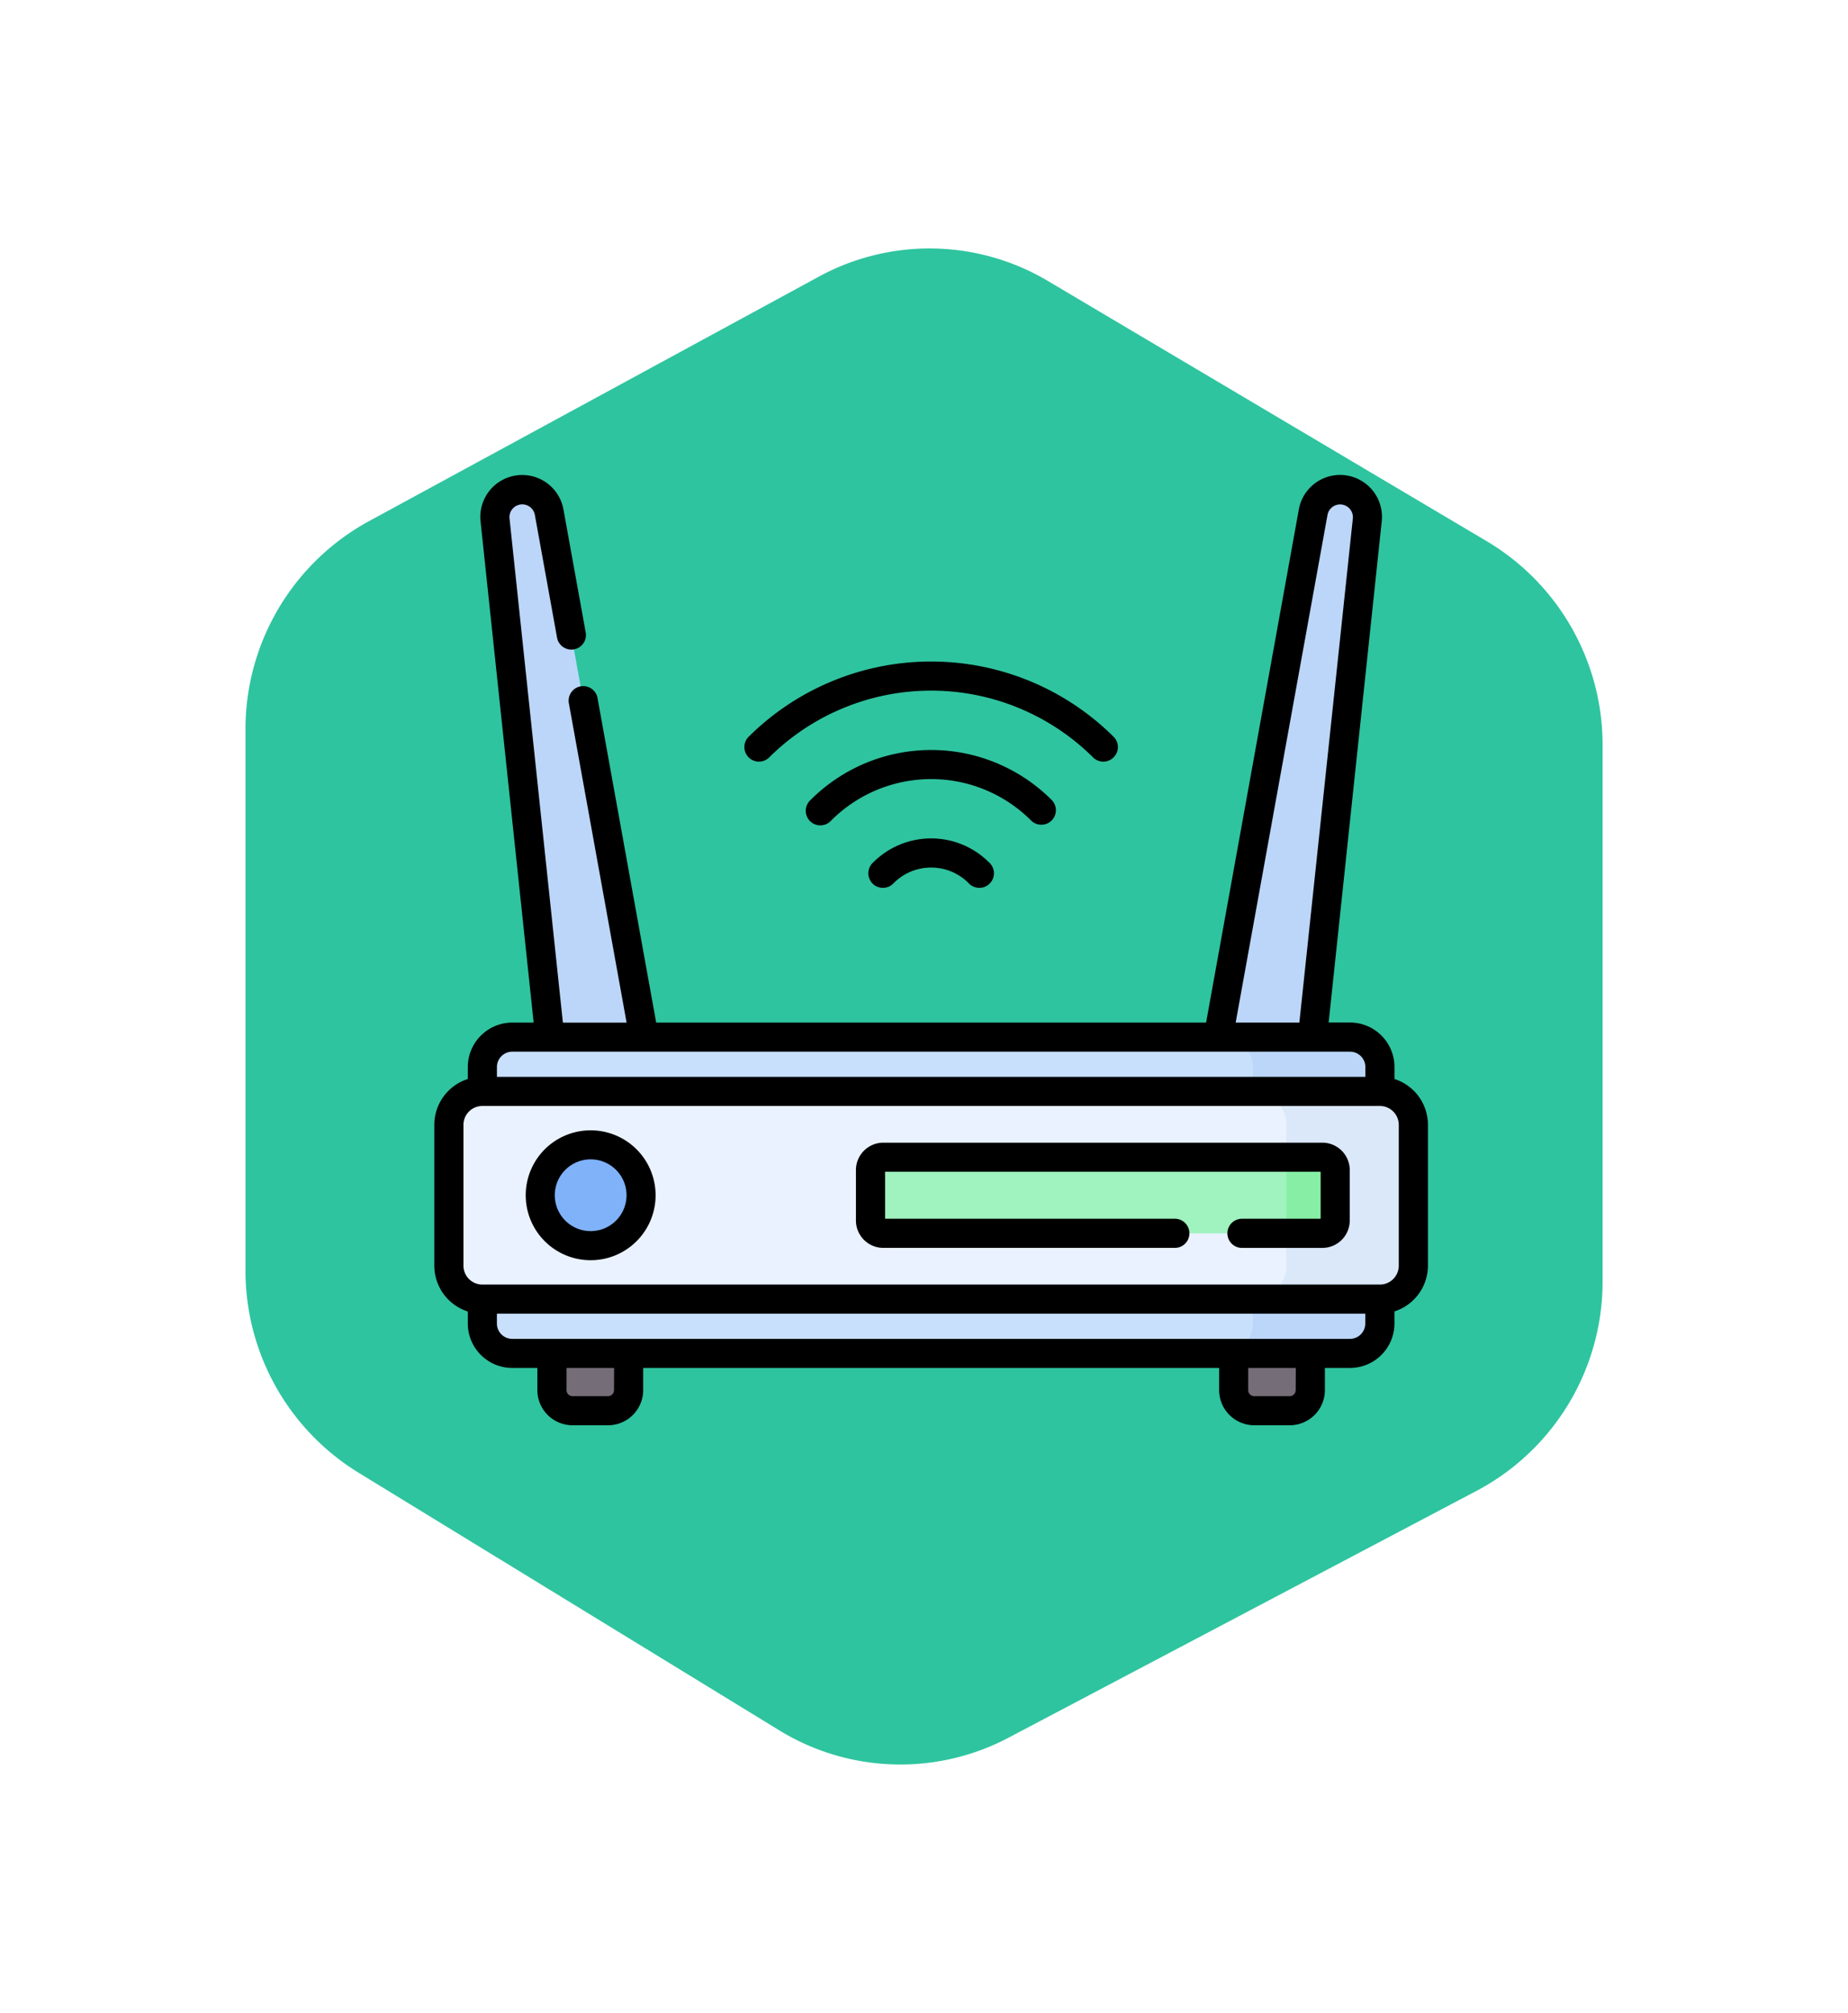 <svg xmlns="http://www.w3.org/2000/svg" xmlns:xlink="http://www.w3.org/1999/xlink" width="97.863" height="106.589" viewBox="0 0 97.863 106.589">
  <defs>
    <filter id="Trazado_771226" x="0" y="0" width="97.863" height="106.589" filterUnits="userSpaceOnUse">
      <feOffset dy="3" input="SourceAlpha"/>
      <feGaussianBlur stdDeviation="3" result="blur"/>
      <feFlood flood-opacity="0.161"/>
      <feComposite operator="in" in2="blur"/>
      <feComposite in="SourceGraphic"/>
    </filter>
  </defs>
  <g id="Grupo_1071749" data-name="Grupo 1071749" transform="translate(-830 -935.843)">
    <g id="Grupo_1071655" data-name="Grupo 1071655" transform="translate(-320.5 -96.5)">
      <g transform="matrix(1, 0, 0, 1, 1150.5, 1032.34)" filter="url(#Trazado_771226)">
        <path id="Trazado_771226-2" data-name="Trazado 771226" d="M483.067,305.694V277.332a14.55,14.55,0,0,0-7.1-12.523l-23.259-13.791a14.268,14.268,0,0,0-14.1-.264L414.77,263.71A14.544,14.544,0,0,0,407.2,276.5v28.623a14.553,14.553,0,0,0,6.925,12.417l22.295,13.652a14.269,14.269,0,0,0,14.121.455l24.8-13.078A14.541,14.541,0,0,0,483.067,305.694Z" transform="translate(-396.2 -240.86)" fill="#2ec49f" stroke="#fff" stroke-miterlimit="10" stroke-width="4"/>
      </g>
    </g>
    <g id="wifi" transform="translate(853 961)">
      <g id="Grupo_54505" data-name="Grupo 54505" transform="translate(0.771 0.769)">
        <g id="Grupo_54500" data-name="Grupo 54500" transform="translate(2.435 0)">
          <g id="Grupo_54499" data-name="Grupo 54499" transform="translate(0 0.002)">
            <path id="Trazado_100673" data-name="Trazado 100673" d="M40.308,54.382l-5.407.772L31.213,20.329a1.449,1.449,0,0,1,2.867-.41Z" transform="translate(-31.204 -18.724)" fill="#bcd6f9"/>
          </g>
          <path id="Trazado_100674" data-name="Trazado 100674" d="M392.217,54.38l5.407.772,3.688-34.827a1.449,1.449,0,0,0-2.867-.41Z" transform="translate(-355.115 -18.72)" fill="#bcd6f9"/>
        </g>
        <g id="Grupo_54504" data-name="Grupo 54504" transform="translate(0 28.993)">
          <g id="Grupo_54501" data-name="Grupo 54501" transform="translate(5.457 13.874)">
            <path id="Trazado_100675" data-name="Trazado 100675" d="M63.573,441.691H61.691a1.09,1.09,0,0,1-1.09-1.09v-4.818h4.062V440.6a1.09,1.09,0,0,1-1.09,1.09Z" transform="translate(-60.601 -435.783)" fill="#756e78"/>
            <path id="Trazado_100676" data-name="Trazado 100676" d="M414.85,441.691h-1.881a1.09,1.09,0,0,1-1.09-1.09v-4.818h4.062V440.6A1.09,1.09,0,0,1,414.85,441.691Z" transform="translate(-375.777 -435.783)" fill="#756e78"/>
          </g>
          <g id="Grupo_54503" data-name="Grupo 54503">
            <g id="Grupo_54502" data-name="Grupo 54502" transform="translate(1.773)">
              <path id="Trazado_100677" data-name="Trazado 100677" d="M70.7,317.532H26.334a1.583,1.583,0,0,1-1.583-1.583V302.368a1.583,1.583,0,0,1,1.583-1.583H70.7a1.583,1.583,0,0,1,1.583,1.583v13.581a1.583,1.583,0,0,1-1.583,1.583Z" transform="translate(-24.751 -300.785)" fill="#c9e0fd"/>
            </g>
            <path id="Trazado_100678" data-name="Trazado 100678" d="M413.145,300.785H406.42A1.583,1.583,0,0,1,408,302.368v13.581a1.583,1.583,0,0,1-1.583,1.583h6.725a1.583,1.583,0,0,0,1.583-1.583V302.368A1.583,1.583,0,0,0,413.145,300.785Z" transform="translate(-365.424 -300.785)" fill="#bcd6f9"/>
            <path id="Trazado_100679" data-name="Trazado 100679" d="M56.8,339.744H9.273A1.773,1.773,0,0,1,7.5,337.97v-7.455a1.773,1.773,0,0,1,1.773-1.773H56.8a1.773,1.773,0,0,1,1.773,1.773v7.455A1.773,1.773,0,0,1,56.8,339.744Z" transform="translate(-7.5 -325.869)" fill="#eaf2ff"/>
            <path id="Trazado_100680" data-name="Trazado 100680" d="M428.552,328.742h-6.725a1.773,1.773,0,0,1,1.773,1.773v7.455a1.773,1.773,0,0,1-1.773,1.773h6.725a1.773,1.773,0,0,0,1.773-1.773v-7.455A1.773,1.773,0,0,0,428.552,328.742Z" transform="translate(-379.248 -325.869)" fill="#dbe8f9"/>
          </g>
        </g>
        <ellipse id="Elipse_4076" data-name="Elipse 4076" cx="2.669" cy="2.669" rx="2.669" ry="2.669" transform="translate(4.839 34.697)" fill="#7fb2f9"/>
        <path id="Trazado_100681" data-name="Trazado 100681" d="M248.7,366.688H225.453a.679.679,0,0,1-.679-.679v-2.671a.679.679,0,0,1,.679-.679H248.7a.679.679,0,0,1,.679.679v2.671A.679.679,0,0,1,248.7,366.688Z" transform="translate(-202.444 -327.307)" fill="#a0f2bf"/>
        <path id="Trazado_100682" data-name="Trazado 100682" d="M440.983,362.659h-1.9v4.029h1.9a.679.679,0,0,0,.679-.679v-2.671a.68.68,0,0,0-.679-.679Z" transform="translate(-394.726 -327.308)" fill="#86efa5"/>
      </g>
      <g id="Grupo_54506" data-name="Grupo 54506" transform="translate(0 0)">
        <path id="Trazado_100683" data-name="Trazado 100683" d="M160.813,112.354a12.168,12.168,0,0,1,17.208,0,.772.772,0,0,0,1.09-1.09,13.71,13.71,0,0,0-19.388,0,.772.772,0,0,0,1.09,1.09Z" transform="translate(-143.108 -97.377)"/>
        <path id="Trazado_100684" data-name="Trazado 100684" d="M204.679,156.573a.772.772,0,0,0,0-1.09,9.024,9.024,0,0,0-12.762,0,.772.772,0,1,0,1.09,1.09,7.482,7.482,0,0,1,10.584,0A.772.772,0,0,0,204.679,156.573Z" transform="translate(-171.989 -138.283)"/>
        <path id="Trazado_100685" data-name="Trazado 100685" d="M224.157,199.7a.772.772,0,1,0,1.09,1.09,2.8,2.8,0,0,1,3.955,0,.772.772,0,1,0,1.09-1.09,4.338,4.338,0,0,0-6.135,0Z" transform="translate(-200.915 -179.191)"/>
        <path id="Trazado_100686" data-name="Trazado 100686" d="M50.846,43.2v-.638a2.357,2.357,0,0,0-2.354-2.354H47.36l2.811-26.533a2.219,2.219,0,0,0-4.391-.628L40.87,40.212H11.749L8.65,23.068a.772.772,0,1,0-1.517.276l3.05,16.872H6.809l-2.827-26.7a.678.678,0,0,1,1.341-.192l1.169,6.464a.772.772,0,1,0,1.517-.276L6.84,13.05a2.219,2.219,0,0,0-4.391.628L5.26,40.212H4.127a2.357,2.357,0,0,0-2.354,2.354V43.2A2.548,2.548,0,0,0,0,45.628v7.456a2.548,2.548,0,0,0,1.773,2.426v.639A2.357,2.357,0,0,0,4.127,58.5H5.457v1.174a1.863,1.863,0,0,0,1.861,1.861H9.2a1.863,1.863,0,0,0,1.861-1.861V58.5h30.5v1.174a1.863,1.863,0,0,0,1.861,1.861H45.3a1.863,1.863,0,0,0,1.861-1.861V58.5h1.33a2.357,2.357,0,0,0,2.354-2.354v-.641a2.548,2.548,0,0,0,1.773-2.426V45.628A2.547,2.547,0,0,0,50.846,43.2ZM47.3,13.327a.678.678,0,0,1,1.341.192L45.809,40.212H42.436ZM3.315,42.566a.814.814,0,0,1,.813-.813H48.492a.814.814,0,0,1,.813.813v.519H3.315Zm6.2,17.109a.32.32,0,0,1-.319.319H7.318A.32.32,0,0,1,7,59.675V58.5h2.52Zm36.1,0a.32.32,0,0,1-.319.319H43.419a.32.32,0,0,1-.319-.319V58.5h2.52ZM49.3,56.147a.813.813,0,0,1-.813.813H4.127a.814.814,0,0,1-.813-.813v-.519H49.3v.519Zm1.773-3.063a1,1,0,0,1-1,1H2.543a1,1,0,0,1-1-1V45.628a1,1,0,0,1,1-1h47.53a1,1,0,0,1,1,1Z" transform="translate(0 -11.221)"/>
        <path id="Trazado_100687" data-name="Trazado 100687" d="M50.532,348.794a3.439,3.439,0,1,0,3.439,3.439,3.439,3.439,0,0,0-3.439-3.439Zm0,5.337a1.9,1.9,0,1,1,1.9-1.9,1.9,1.9,0,0,1-1.9,1.9Z" transform="translate(-42.253 -314.098)"/>
        <path id="Trazado_100688" data-name="Trazado 100688" d="M241.97,355.159H218.719a1.451,1.451,0,0,0-1.45,1.45v2.671a1.451,1.451,0,0,0,1.45,1.45h15.41a.772.772,0,1,0,0-1.543H218.813V356.7h23.065v2.488H237.74a.772.772,0,1,0,0,1.543h4.229a1.451,1.451,0,0,0,1.45-1.45v-2.671A1.451,1.451,0,0,0,241.97,355.159Z" transform="translate(-194.942 -319.809)"/>
      </g>
    </g>
  </g>
</svg>
